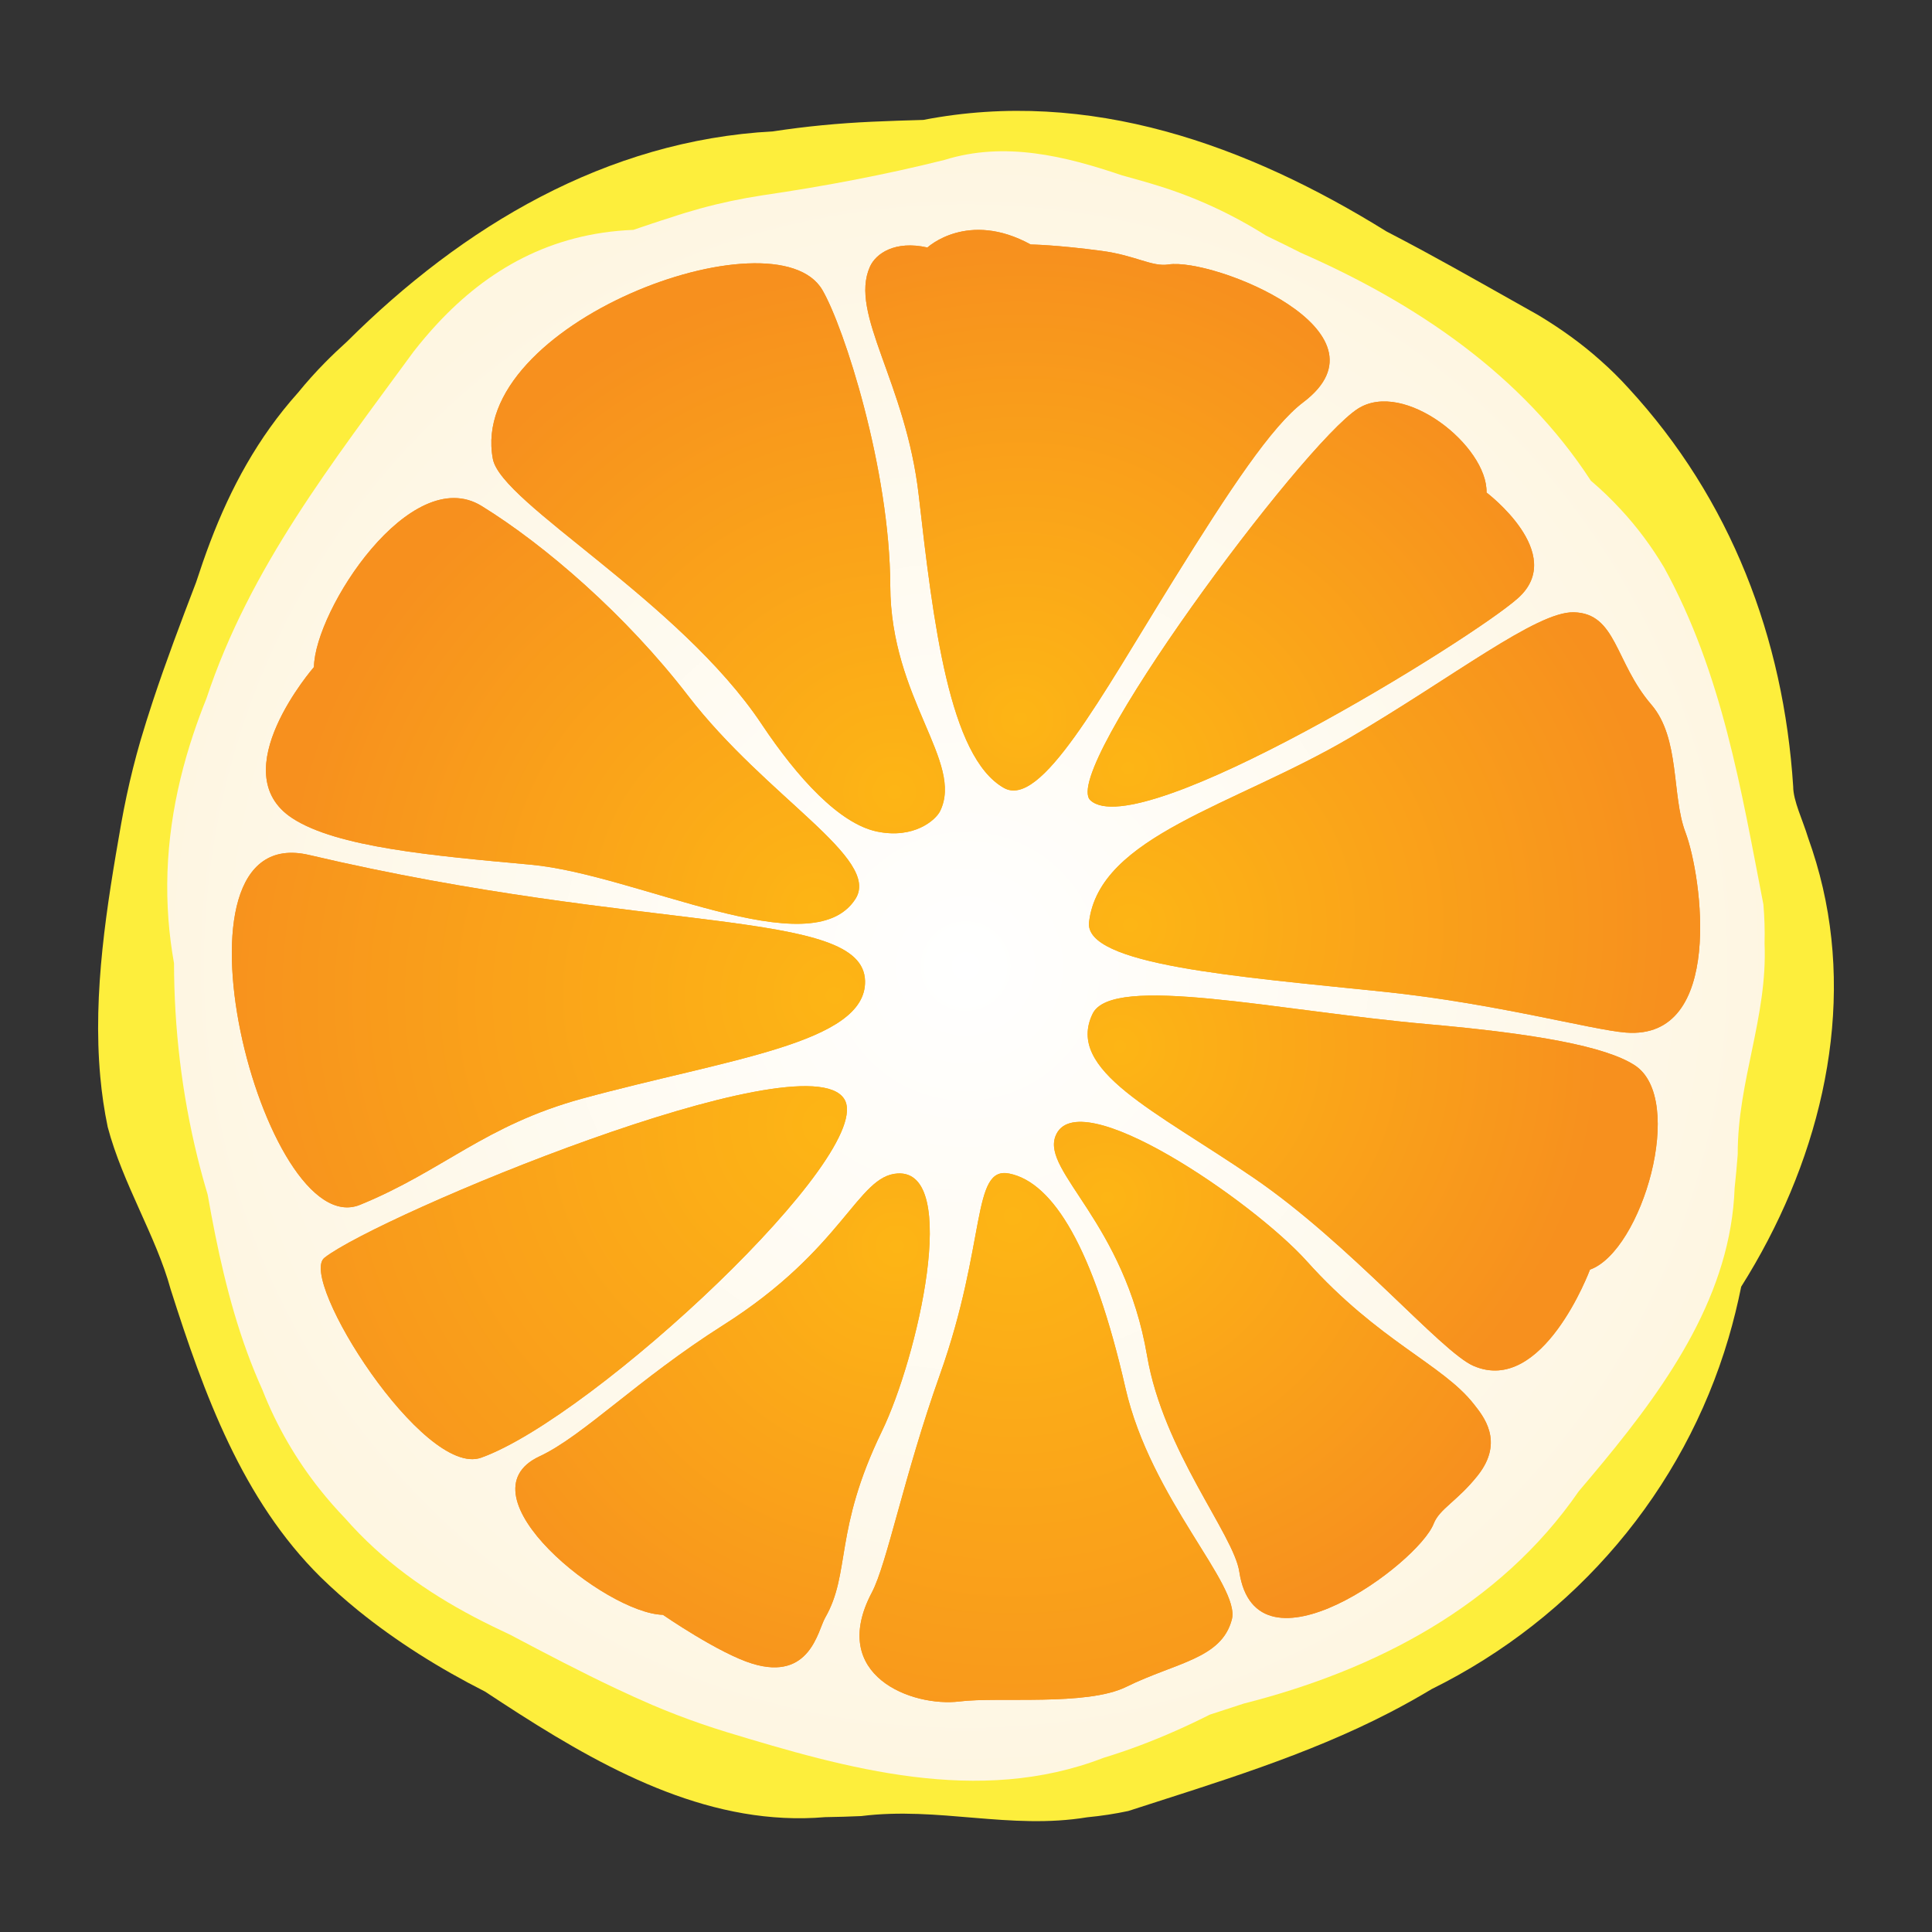 <?xml version="1.0" encoding="utf-8"?>
<!-- Generator: Adobe Illustrator 18.0.0, SVG Export Plug-In . SVG Version: 6.00 Build 0)  -->
<!DOCTYPE svg PUBLIC "-//W3C//DTD SVG 1.1//EN" "http://www.w3.org/Graphics/SVG/1.1/DTD/svg11.dtd">
<svg version="1.1" id="Layer_1" xmlns="http://www.w3.org/2000/svg" xmlns:xlink="http://www.w3.org/1999/xlink" x="0px" y="0px"
	 viewBox="0 0 512 512" style="enable-background:new 0 0 512 512;" xml:space="preserve">
<rect x="0" y="0" width="512" height="512" fill="#333333" stroke="none"/>
<g>
	<path style="fill:#FDEE3C;" d="M288.1,481.601c-20.455,3.369-39.441-2.893-59.858-0.323c-3.199,0.131-6.399,0.252-9.588,0.284
		c-29.438,2.514-56.314-11.576-80.969-27.324c-3.082-1.969-6.13-3.963-9.149-5.953c-12.062-6.12-23.473-13.259-33.709-21.556
		c-3.42-2.786-6.708-5.7-9.855-8.769c-20.739-20.521-30.887-48.427-39.766-76.333c-3.805-13.953-12.685-27.906-16.664-42.964
		c-0.921-4.409-1.563-8.861-1.97-13.34c-2.04-22.393,1.749-45.451,5.546-67.086c0.439-2.451,0.916-4.903,1.437-7.347
		c1.043-4.887,2.26-9.742,3.652-14.55c1.043-3.539,2.153-7.064,3.314-10.578c3.487-10.541,7.445-20.983,11.439-31.425
		c1.181-3.619,2.415-7.206,3.761-10.746c5.386-14.165,12.569-27.588,23.241-39.51c2.254-2.769,4.64-5.434,7.153-7.982
		c1.885-1.912,3.837-3.766,5.839-5.57c30.628-30.499,68.682-53.331,112.899-55.712c4.369-0.667,8.709-1.209,13.083-1.631
		c4.376-0.424,8.787-0.727,13.229-0.931c4.442-0.204,8.941-0.348,13.504-0.473c44.08-8.537,85.939,6.685,122.755,29.549
		c3.373,1.742,6.729,3.526,10.078,5.341c10.046,5.444,20.016,11.161,30.092,16.803c3.008,1.806,5.914,3.713,8.7,5.737
		c2.787,2.024,5.454,4.167,7.981,6.437c2.557,2.26,4.974,4.65,7.266,7.182c27.183,29.5,41.136,66.286,43.673,105.608
		c0,3.805,2.537,8.879,3.942,13.545c1.575,4.385,2.886,8.813,3.914,13.277c8.235,35.712-1.479,73.765-21.632,105.719
		c-0.932,4.61-2.05,9.172-3.372,13.655c-11.894,40.337-40.383,74.08-78.67,93.001c-3.643,2.191-7.308,4.23-11.001,6.146
		c-22.16,11.486-46.048,18.59-69.368,26.147C295.61,480.661,291.983,481.227,288.1,481.601z"/>
	
		<radialGradient id="SVGID_1_" cx="312.932" cy="116.974" r="266.508" gradientTransform="matrix(0.802 0 0 -0.802 4.944 349.844)" gradientUnits="userSpaceOnUse">
		<stop  offset="0" style="stop-color:#FFFFFF"/>
		<stop  offset="1" style="stop-color:#FEF6E2"/>
	</radialGradient>
	<path style="fill:url(#SVGID_1_);" d="M467.628,250.051c0.818,19.478-7.187,36.488-7.111,55.84
		c-0.241,3.001-0.492,6.001-0.826,8.982c-1.001,27.766-17.212,51.251-34.716,72.476c-2.188,2.654-4.396,5.272-6.597,7.863
		c-20.978,30.419-53.999,47.43-88.745,56.245c-3.004,0.994-6,1.972-9.006,2.934c-6.059,3.054-12.267,5.817-18.585,8.189
		c-3.158,1.186-6.347,2.273-9.569,3.252c-33.161,12.833-68.185,2.826-99.808-6.781c-2.238-0.687-4.473-1.412-6.695-2.178
		c-4.445-1.53-8.837-3.217-13.167-5.064c-3.185-1.376-6.349-2.813-9.497-4.298c-9.444-4.455-18.74-9.336-28.034-14.252
		c-3.243-1.515-6.453-3.073-9.605-4.733c-12.61-6.638-24.323-14.871-34.238-26.19c-2.329-2.42-4.545-4.95-6.638-7.584
		c-6.283-7.906-11.464-16.768-15.266-26.466c-1.482-3.273-2.822-6.586-4.05-9.946c-4.906-13.437-7.984-27.76-10.443-41.763
		c-0.997-3.331-1.91-6.673-2.737-10.036c-4.136-16.812-6.152-34.134-6.179-51.266c-0.695-3.883-1.181-7.724-1.471-11.529
		c-1.307-17.118,1.339-33.506,6.615-49.3c1.055-3.158,2.215-6.294,3.469-9.406c11.457-34.591,33.471-62.608,54.847-91.822
		c2.028-2.602,4.139-5.098,6.345-7.469c13.239-14.227,29.952-23.947,51.918-24.833c3.387-1.135,6.618-2.262,9.913-3.274
		c5.23-1.767,10.57-3.226,15.99-4.374c2.711-0.573,5.44-1.069,8.187-1.488c16.355-2.397,32.365-5.399,48.376-9.402
		c16.01-5.003,32.021-1,47.097,4.107c3.295,0.907,6.576,1.813,9.828,2.835c9.758,3.043,19.251,7.408,28.312,13.129
		c3.082,1.488,6.128,2.983,9.139,4.513c30.706,13.442,58.724,32.453,76.909,60.422c2.89,2.462,5.534,5.012,7.977,7.675
		c2.208,2.377,4.252,4.848,6.151,7.403c1.898,2.556,3.647,5.193,5.27,7.906c15.454,28.098,20.456,59.118,26.324,89.29
		C467.604,242.935,467.719,246.383,467.628,250.051z"/>
	<g>
		<g>
			
				<radialGradient id="SVGID_2_" cx="548.715" cy="141.718" r="246.761" gradientTransform="matrix(-0.02 0.777 -0.802 -0.019 380.318 -167.567)" gradientUnits="userSpaceOnUse">
				<stop  offset="0" style="stop-color:#FDB515"/>
				<stop  offset="1" style="stop-color:#F7901E"/>
			</radialGradient>
			<path style="fill:url(#SVGID_2_);" d="M430.853,273.644c-9.045-0.713-34.43-7.73-64.133-10.82
				c-38.76-4.032-79.475-7.075-78.11-18.47c2.736-22.826,38.345-30.789,69.075-48.813c27.409-16.075,49.521-33.514,59.378-33.278
				c11.363,0.271,10.873,13.22,20.554,24.466c7.675,8.916,5.345,24.079,9.036,33.82C451.078,232.233,457.08,275.713,430.853,273.644
				z"/>
			
				<radialGradient id="SVGID_3_" cx="548.715" cy="141.718" r="246.761" gradientTransform="matrix(-0.02 0.777 -0.802 -0.019 380.318 -167.567)" gradientUnits="userSpaceOnUse">
				<stop  offset="0" style="stop-color:#FDB515"/>
				<stop  offset="1" style="stop-color:#F7901E"/>
			</radialGradient>
			<path style="fill:url(#SVGID_3_);" d="M345.384,106.598c-8.359,6.313-19.431,22.988-34.432,47.162
				c-19.575,31.545-35.122,60.574-44.911,55.045c-14.505-8.193-18.714-43.838-22.565-77.548
				c-3.434-30.067-18.49-48.057-12.948-60.545c1.561-3.519,6.635-7.055,15.248-5.123c0,0,10.659-9.956,27.364-0.797
				c0,0,6.81,0.08,18.844,1.697c8.992,1.208,13.269,4.277,17.678,3.6C321.561,68.263,370.288,87.788,345.384,106.598z"/>
			
				<radialGradient id="SVGID_4_" cx="548.715" cy="141.718" r="246.761" gradientTransform="matrix(-0.02 0.777 -0.802 -0.019 380.318 -167.567)" gradientUnits="userSpaceOnUse">
				<stop  offset="0" style="stop-color:#FDB515"/>
				<stop  offset="1" style="stop-color:#F7901E"/>
			</radialGradient>
			<path style="fill:url(#SVGID_4_);" d="M402.345,158.454c-11.986,10.805-100.623,65.558-113.389,53.618
				c-8.218-7.687,56.156-94.338,70.902-103.76c12.258-7.833,34.399,9.933,34.087,22.221
				C393.946,130.534,415.385,146.701,402.345,158.454z"/>
			
				<radialGradient id="SVGID_5_" cx="548.715" cy="141.718" r="246.761" gradientTransform="matrix(-0.02 0.777 -0.802 -0.019 380.318 -167.567)" gradientUnits="userSpaceOnUse">
				<stop  offset="0" style="stop-color:#FDB515"/>
				<stop  offset="1" style="stop-color:#F7901E"/>
			</radialGradient>
			<path style="fill:url(#SVGID_5_);" d="M390.469,361.964c-8.582-3.736-32.622-32.322-58.31-49.873
				c-26.046-17.796-49.858-28.459-42.602-43.436c5.198-10.73,49.235-0.732,88.642,2.746c28.884,2.55,47.298,5.903,55.004,10.899
				c13.741,8.908,1.929,49.238-11.845,54.166C421.357,336.465,408.887,369.981,390.469,361.964z"/>
			
				<radialGradient id="SVGID_6_" cx="548.715" cy="141.718" r="246.761" gradientTransform="matrix(-0.02 0.777 -0.802 -0.019 380.318 -167.567)" gradientUnits="userSpaceOnUse">
				<stop  offset="0" style="stop-color:#FDB515"/>
				<stop  offset="1" style="stop-color:#F7901E"/>
			</radialGradient>
			<path style="fill:url(#SVGID_6_);" d="M85.985,333.318c14.184-11.151,127.276-58.368,137.725-42.106
				c9.011,14.021-66.231,84.347-96.201,95.086C112.246,391.766,78.888,338.898,85.985,333.318z"/>
			
				<radialGradient id="SVGID_7_" cx="548.715" cy="141.718" r="246.761" gradientTransform="matrix(-0.02 0.777 -0.802 -0.019 380.318 -167.567)" gradientUnits="userSpaceOnUse">
				<stop  offset="0" style="stop-color:#FDB515"/>
				<stop  offset="1" style="stop-color:#F7901E"/>
			</radialGradient>
			<path style="fill:url(#SVGID_7_);" d="M81.941,226.585c89.793,21.107,146.849,13.934,147.308,33.386
				c0.389,16.551-36.708,20.715-74.951,31.166c-25.844,7.063-36.897,19.164-58.87,28.145
				C69.787,329.762,41.009,216.963,81.941,226.585z"/>
			
				<radialGradient id="SVGID_8_" cx="548.715" cy="141.718" r="246.761" gradientTransform="matrix(-0.02 0.777 -0.802 -0.019 380.318 -167.567)" gradientUnits="userSpaceOnUse">
				<stop  offset="0" style="stop-color:#FDB515"/>
				<stop  offset="1" style="stop-color:#F7901E"/>
			</radialGradient>
			<path style="fill:url(#SVGID_8_);" d="M127.642,134.097c16.774,10.343,38.279,28.931,54.678,50.25
				c20.866,27.128,51.314,43.171,44.353,53.926c-11.653,18.004-57.701-6.538-86.075-9.129c-25.965-2.372-51.328-4.611-63.121-12.304
				c-18.598-12.132,5.723-40.06,5.723-40.06C83.419,161.646,108.849,122.51,127.642,134.097z"/>
			
				<radialGradient id="SVGID_9_" cx="548.715" cy="141.718" r="246.761" gradientTransform="matrix(-0.02 0.777 -0.802 -0.019 380.318 -167.567)" gradientUnits="userSpaceOnUse">
				<stop  offset="0" style="stop-color:#FDB515"/>
				<stop  offset="1" style="stop-color:#F7901E"/>
			</radialGradient>
			<path style="fill:url(#SVGID_9_);" d="M217.93,76.839c5.759,9.847,17.899,47.537,18.001,78.446
				c0.098,29.866,19.563,46.693,13.206,59.666c-1.152,2.349-6.913,7.452-16.712,5.421c-9.932-2.057-21.04-14.155-30.571-28.454
				c-21.81-32.721-68.999-58.509-71.24-70.288C123.781,85.728,205.494,55.573,217.93,76.839z"/>
			
				<radialGradient id="SVGID_10_" cx="548.715" cy="141.718" r="246.761" gradientTransform="matrix(-0.02 0.777 -0.802 -0.019 380.318 -167.567)" gradientUnits="userSpaceOnUse">
				<stop  offset="0" style="stop-color:#FDB515"/>
				<stop  offset="1" style="stop-color:#F7901E"/>
			</radialGradient>
			<path style="fill:url(#SVGID_10_);" d="M231.048,422.03c4.053-7.668,8.502-30.922,18.04-57.735
				c12.446-34.988,8.307-55.316,18.386-53.288c11.629,2.339,22.341,19.79,30.777,56.814c6.723,29.506,30.584,52.297,28.198,61.368
				c-2.75,10.456-14.791,11.344-27.999,17.846c-10.471,5.155-33.756,2.58-44.17,3.868
				C241.794,452.445,219.377,444.11,231.048,422.03z"/>
			
				<radialGradient id="SVGID_11_" cx="548.715" cy="141.718" r="246.761" gradientTransform="matrix(-0.02 0.777 -0.802 -0.019 380.318 -167.567)" gradientUnits="userSpaceOnUse">
				<stop  offset="0" style="stop-color:#FDB515"/>
				<stop  offset="1" style="stop-color:#F7901E"/>
			</radialGradient>
			<path style="fill:url(#SVGID_11_);" d="M328.43,416.52c-1.49-9.9-20.139-31.977-24.437-57.206
				c-6.028-35.387-27.871-48.775-24.295-58.19c5.648-14.875,52.515,17.399,66.572,33.062c19.165,21.356,36.074,27.372,44.319,37.938
				c2.323,2.977,8.239,9.801,1.024,18.894c-5.391,6.794-10.136,8.822-11.671,12.767C375.803,414.425,332.868,446.018,328.43,416.52z
				"/>
			
				<radialGradient id="SVGID_12_" cx="548.715" cy="141.718" r="246.761" gradientTransform="matrix(-0.02 0.777 -0.802 -0.019 380.318 -167.567)" gradientUnits="userSpaceOnUse">
				<stop  offset="0" style="stop-color:#FDB515"/>
				<stop  offset="1" style="stop-color:#F7901E"/>
			</radialGradient>
			<path style="fill:url(#SVGID_12_);" d="M142.988,385.945c11.617-5.424,25.953-20.378,48.704-34.792
				c31.911-20.218,35.512-39.519,46.158-40.172c16.817-1.031,5.253,48.962-4.134,68.304c-12.8,26.372-8.202,37.523-15.05,49.443
				c-1.929,3.358-3.969,16.815-19.254,12.171c-8.872-2.695-23.728-12.956-23.728-12.956
				C160.487,427.581,121.238,396.099,142.988,385.945z"/>
		</g>
		<g>
			
				<radialGradient id="SVGID_13_" cx="533.339" cy="87.427" r="177.829" gradientTransform="matrix(-0.02 0.777 -0.802 -0.019 380.318 -167.567)" gradientUnits="userSpaceOnUse">
				<stop  offset="0" style="stop-color:#FDB515"/>
				<stop  offset="1" style="stop-color:#F7901E"/>
			</radialGradient>
			<path style="fill:url(#SVGID_13_);" d="M430.853,273.644c-9.045-0.713-34.43-7.73-64.133-10.82
				c-38.76-4.032-79.475-7.075-78.11-18.47c2.736-22.826,38.345-30.789,69.075-48.813c27.409-16.075,49.521-33.514,59.378-33.278
				c11.363,0.271,10.873,13.22,20.554,24.466c7.675,8.916,5.345,24.079,9.036,33.82C451.078,232.233,457.08,275.713,430.853,273.644
				z"/>
			
				<radialGradient id="SVGID_14_" cx="463.81" cy="125.474" r="161.835" gradientTransform="matrix(-0.02 0.777 -0.802 -0.019 380.318 -167.567)" gradientUnits="userSpaceOnUse">
				<stop  offset="0" style="stop-color:#FDB515"/>
				<stop  offset="1" style="stop-color:#F7901E"/>
			</radialGradient>
			<path style="fill:url(#SVGID_14_);" d="M345.384,106.598c-8.359,6.313-19.431,22.988-34.432,47.162
				c-19.575,31.545-35.122,60.574-44.911,55.045c-14.505-8.193-18.714-43.838-22.565-77.548
				c-3.434-30.067-18.49-48.057-12.948-60.545c1.561-3.519,6.635-7.055,15.248-5.123c0,0,10.659-9.956,27.364-0.797
				c0,0,6.81,0.08,18.844,1.697c8.992,1.208,13.269,4.277,17.678,3.6C321.561,68.263,370.288,87.788,345.384,106.598z"/>
			
				<radialGradient id="SVGID_15_" cx="465.861" cy="94.549" r="146.733" gradientTransform="matrix(-0.021 0.811 -0.873 -0.021 391.246 -172.259)" gradientUnits="userSpaceOnUse">
				<stop  offset="0" style="stop-color:#FDB515"/>
				<stop  offset="1" style="stop-color:#F7901E"/>
			</radialGradient>
			<path style="fill:url(#SVGID_15_);" d="M402.345,158.454c-11.986,10.805-100.623,65.558-113.389,53.618
				c-8.218-7.687,56.156-94.338,70.902-103.76c12.258-7.833,34.399,9.933,34.087,22.221
				C393.946,130.534,415.385,146.701,402.345,158.454z"/>
			
				<radialGradient id="SVGID_16_" cx="574.731" cy="89.848" r="158.976" gradientTransform="matrix(-0.02 0.777 -0.802 -0.019 380.318 -167.567)" gradientUnits="userSpaceOnUse">
				<stop  offset="0" style="stop-color:#FDB515"/>
				<stop  offset="1" style="stop-color:#F7901E"/>
			</radialGradient>
			<path style="fill:url(#SVGID_16_);" d="M390.469,361.964c-8.582-3.736-32.622-32.322-58.31-49.873
				c-26.046-17.796-49.858-28.459-42.602-43.436c5.198-10.73,49.235-0.732,88.642,2.746c28.884,2.55,47.298,5.903,55.004,10.899
				c13.741,8.908,1.929,49.238-11.845,54.166C421.357,336.465,408.887,369.981,390.469,361.964z"/>
			
				<radialGradient id="SVGID_17_" cx="603.666" cy="185.118" r="220.417" gradientTransform="matrix(-0.02 0.777 -0.802 -0.019 380.318 -167.567)" gradientUnits="userSpaceOnUse">
				<stop  offset="0" style="stop-color:#FDB515"/>
				<stop  offset="1" style="stop-color:#F7901E"/>
			</radialGradient>
			<path style="fill:url(#SVGID_17_);" d="M85.985,333.318c14.184-11.151,127.276-58.368,137.725-42.106
				c9.011,14.021-66.231,84.347-96.201,95.086C112.246,391.766,78.888,338.898,85.985,333.318z"/>
			
				<radialGradient id="SVGID_18_" cx="559.723" cy="184.549" r="214.25" gradientTransform="matrix(-0.02 0.777 -0.802 -0.019 380.318 -167.567)" gradientUnits="userSpaceOnUse">
				<stop  offset="0" style="stop-color:#FDB515"/>
				<stop  offset="1" style="stop-color:#F7901E"/>
			</radialGradient>
			<path style="fill:url(#SVGID_18_);" d="M81.941,226.585c89.793,21.107,146.849,13.934,147.308,33.386
				c0.389,16.551-36.708,20.715-74.951,31.166c-25.844,7.063-36.897,19.164-58.87,28.145
				C69.787,329.762,41.009,216.963,81.941,226.585z"/>
			
				<radialGradient id="SVGID_19_" cx="530.082" cy="191.587" r="175.698" gradientTransform="matrix(-0.02 0.777 -0.802 -0.019 380.318 -167.567)" gradientUnits="userSpaceOnUse">
				<stop  offset="0" style="stop-color:#FDB515"/>
				<stop  offset="1" style="stop-color:#F7901E"/>
			</radialGradient>
			<path style="fill:url(#SVGID_19_);" d="M127.642,134.097c16.774,10.343,38.279,28.931,54.678,50.25
				c20.866,27.128,51.314,43.171,44.353,53.926c-11.653,18.004-57.701-6.538-86.075-9.129c-25.965-2.372-51.328-4.611-63.121-12.304
				c-18.598-12.132,5.723-40.06,5.723-40.06C83.419,161.646,108.849,122.51,127.642,134.097z"/>
			
				<radialGradient id="SVGID_20_" cx="489.879" cy="166.486" r="177.968" gradientTransform="matrix(-0.02 0.777 -0.802 -0.019 380.318 -167.567)" gradientUnits="userSpaceOnUse">
				<stop  offset="0" style="stop-color:#FDB515"/>
				<stop  offset="1" style="stop-color:#F7901E"/>
			</radialGradient>
			<path style="fill:url(#SVGID_20_);" d="M217.93,76.839c5.759,9.847,17.899,47.537,18.001,78.446
				c0.098,29.866,19.563,46.693,13.206,59.666c-1.152,2.349-6.913,7.452-16.712,5.421c-9.932-2.057-21.04-14.155-30.571-28.454
				c-21.81-32.721-68.999-58.509-71.24-70.288C123.781,85.728,205.494,55.573,217.93,76.839z"/>
			
				<radialGradient id="SVGID_21_" cx="633.491" cy="123.785" r="222.577" gradientTransform="matrix(-0.02 0.777 -0.802 -0.019 380.318 -167.567)" gradientUnits="userSpaceOnUse">
				<stop  offset="0" style="stop-color:#FDB515"/>
				<stop  offset="1" style="stop-color:#F7901E"/>
			</radialGradient>
			<path style="fill:url(#SVGID_21_);" d="M231.048,422.03c4.053-7.668,8.502-30.922,18.04-57.735
				c12.446-34.988,8.307-55.316,18.386-53.288c11.629,2.339,22.341,19.79,30.777,56.814c6.723,29.506,30.584,52.297,28.198,61.368
				c-2.75,10.456-14.791,11.344-27.999,17.846c-10.471,5.155-33.756,2.58-44.17,3.868
				C241.794,452.445,219.377,444.11,231.048,422.03z"/>
			
				<radialGradient id="SVGID_22_" cx="626.402" cy="92.74" r="153.015" gradientTransform="matrix(-0.02 0.777 -0.802 -0.019 380.318 -167.567)" gradientUnits="userSpaceOnUse">
				<stop  offset="0" style="stop-color:#FDB515"/>
				<stop  offset="1" style="stop-color:#F7901E"/>
			</radialGradient>
			<path style="fill:url(#SVGID_22_);" d="M328.43,416.52c-1.49-9.9-20.139-31.977-24.437-57.206
				c-6.028-35.387-27.871-48.775-24.295-58.19c5.648-14.875,52.515,17.399,66.572,33.062c19.165,21.356,36.074,27.372,44.319,37.938
				c2.323,2.977,8.239,9.801,1.024,18.894c-5.391,6.794-10.136,8.822-11.671,12.767C375.803,414.425,332.868,446.018,328.43,416.52z
				"/>
			
				<radialGradient id="SVGID_23_" cx="644.678" cy="161.76" r="174.149" gradientTransform="matrix(-0.02 0.777 -0.802 -0.019 380.318 -167.567)" gradientUnits="userSpaceOnUse">
				<stop  offset="0" style="stop-color:#FDB515"/>
				<stop  offset="1" style="stop-color:#F7901E"/>
			</radialGradient>
			<path style="fill:url(#SVGID_23_);" d="M142.988,385.945c11.617-5.424,25.953-20.378,48.704-34.792
				c31.911-20.218,35.512-39.519,46.158-40.172c16.817-1.031,5.253,48.962-4.134,68.304c-12.8,26.372-8.202,37.523-15.05,49.443
				c-1.929,3.358-3.969,16.815-19.254,12.171c-8.872-2.695-23.728-12.956-23.728-12.956
				C160.487,427.581,121.238,396.099,142.988,385.945z"/>
		</g>
	</g>
</g>
</svg>
